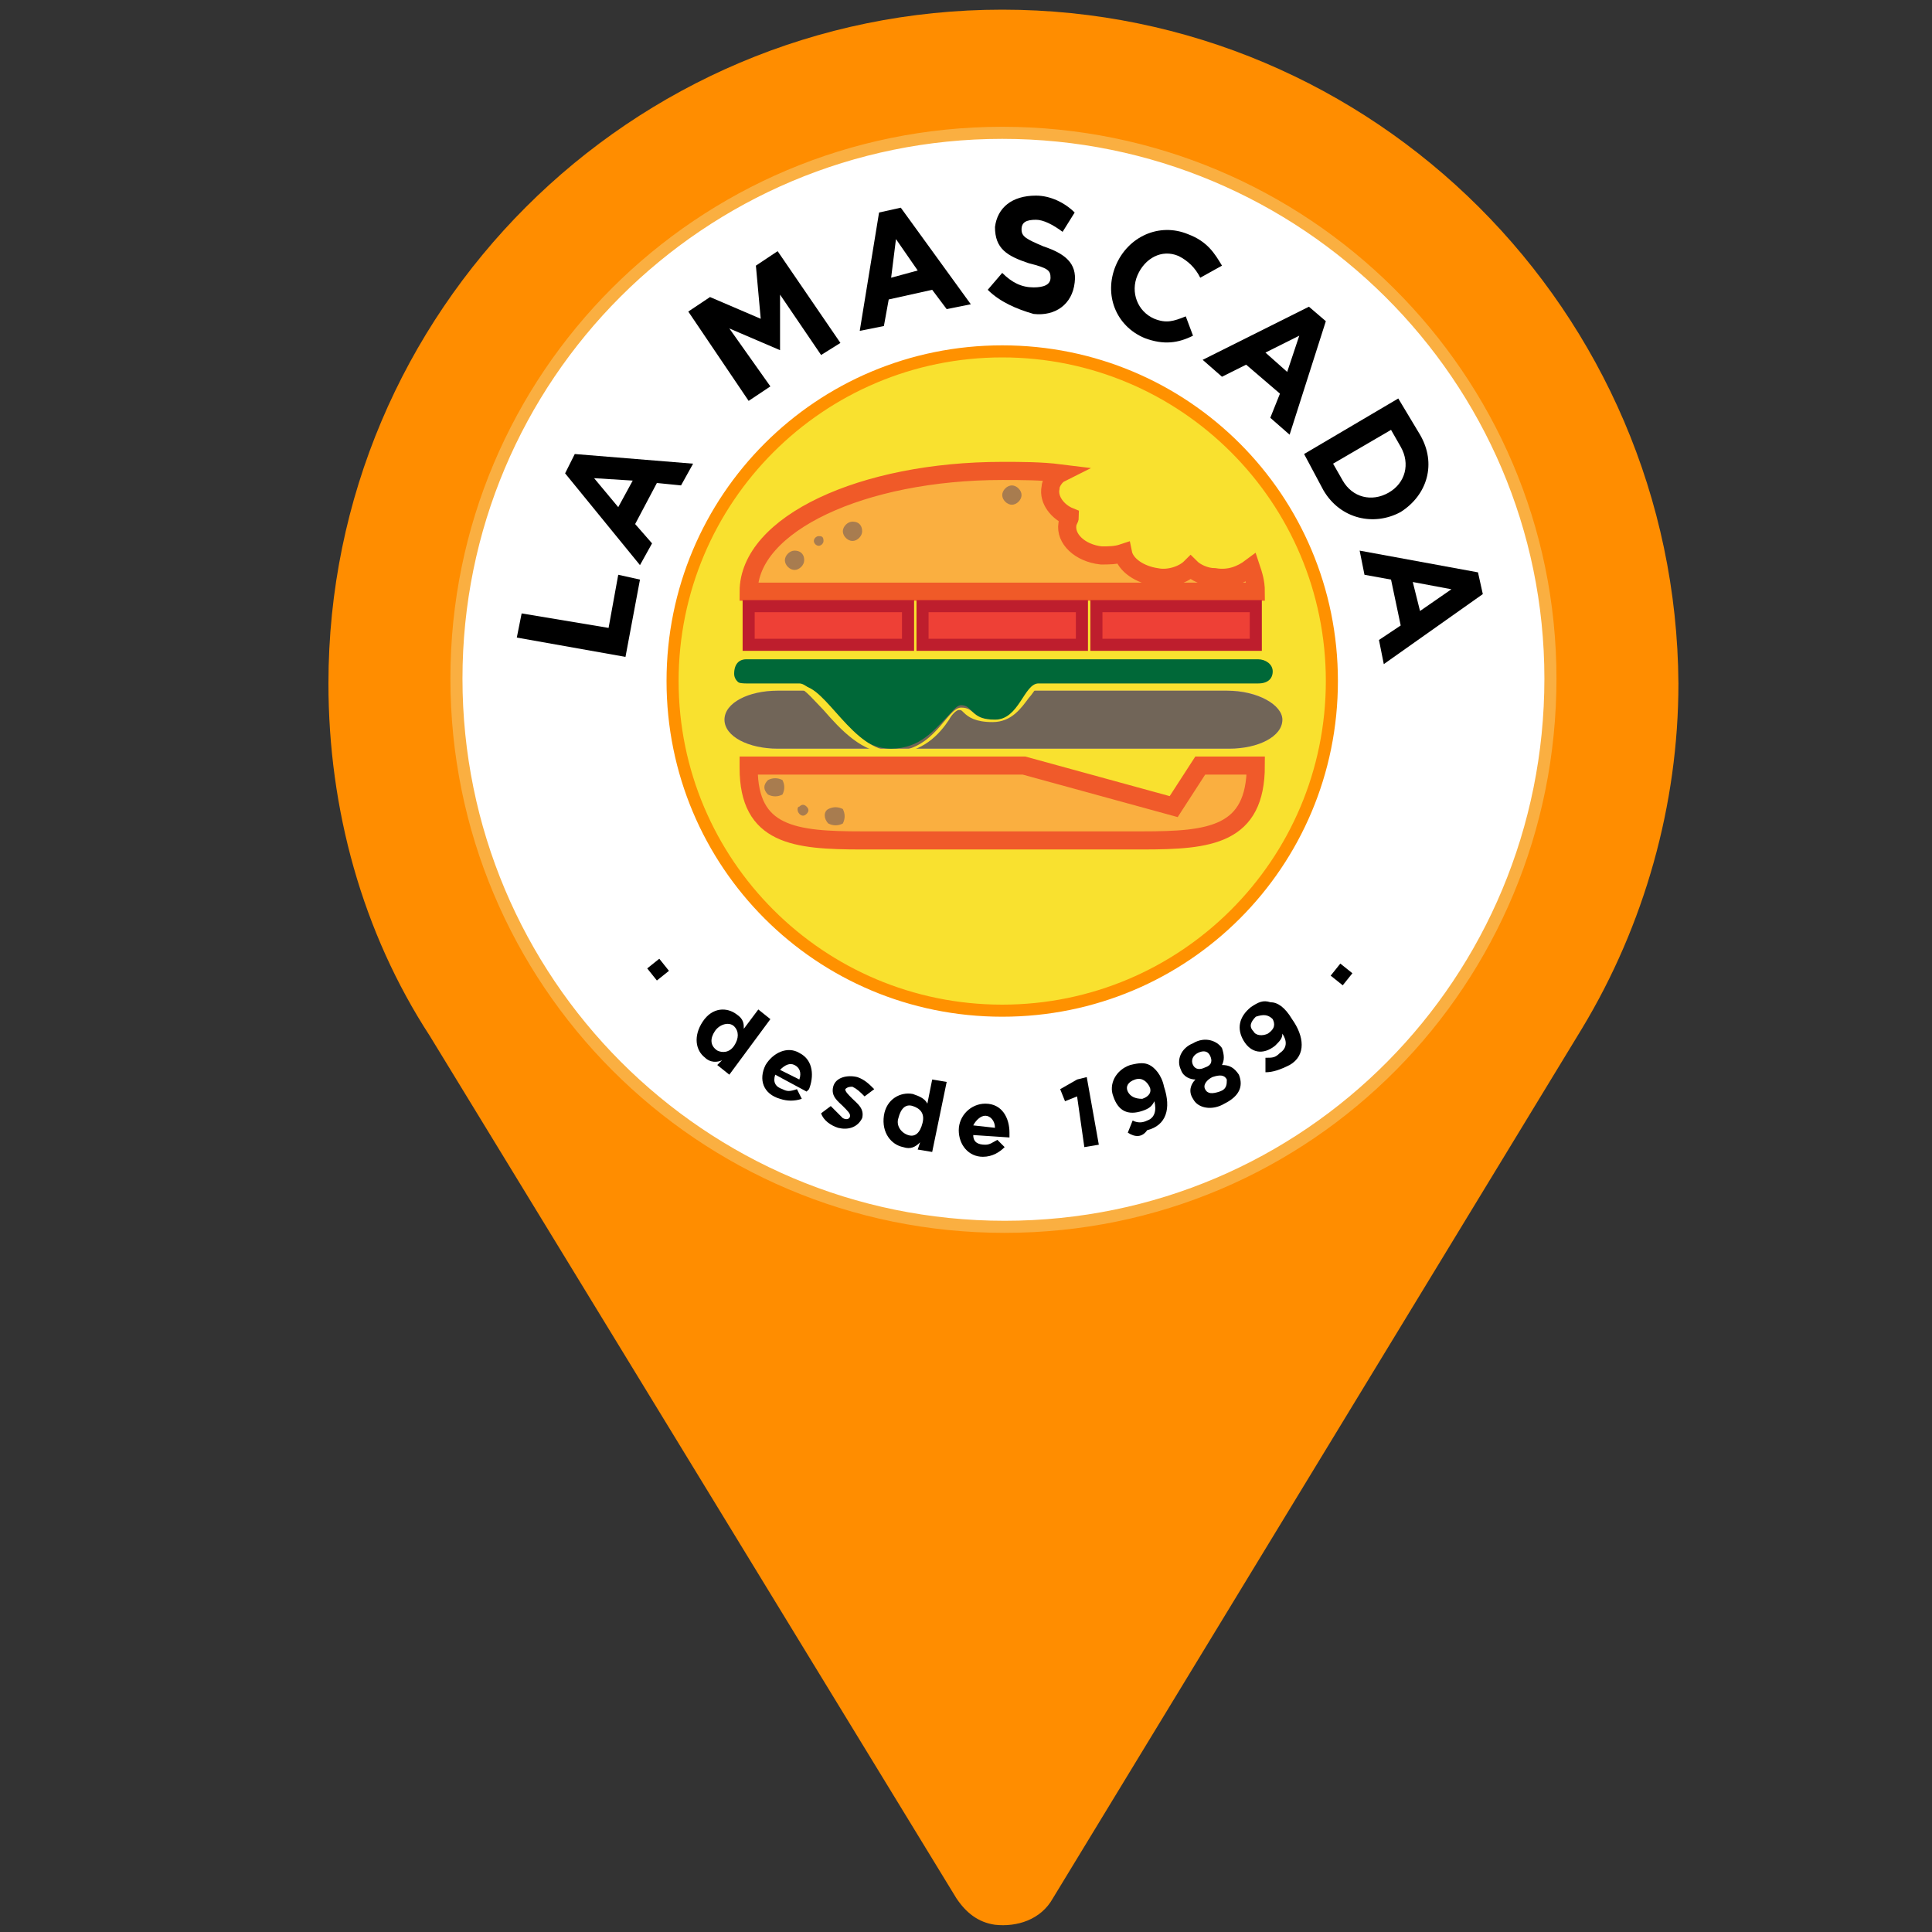 <?xml version="1.0" encoding="utf-8"?>
<!-- Generator: Adobe Illustrator 24.0.3, SVG Export Plug-In . SVG Version: 6.00 Build 0)  -->
<svg version="1.1" id="Layer_1" xmlns="http://www.w3.org/2000/svg" xmlns:xlink="http://www.w3.org/1999/xlink" x="0px" y="0px"
	 viewBox="0 0 80 80" style="enable-background:new 0 0 80 80;" xml:space="preserve">
<rect x="0" y="0" width="80" height="80" fill="#333333" stroke="none"/>
<style type="text/css">
	.st0{fill:#FF8D00;}
	.st1{fill:#FFFFFF;stroke:#FAAF41;stroke-width:0.5;stroke-miterlimit:10;}
	.st2{fill:#F9E12F;}
	.st3{fill:#FF9100;}
	.st4{fill:#D8B59A;}
	.st5{fill:#716558;}
	.st6{fill:#FAAF40;stroke:#F05A2A;stroke-width:0.75;stroke-miterlimit:10;}
	.st7{fill:#009345;}
	.st8{fill:#006838;}
	.st9{fill:#FAAF40;stroke:#F05A28;stroke-width:0.75;stroke-miterlimit:10;}
	.st10{fill:#A87C4F;}
	.st11{fill:#EE4036;stroke:#BE1E2D;stroke-width:0.5;stroke-miterlimit:10;}
</style>
<path class="st0" d="M41.5,0.4c-15.4,0-27.9,12.5-27.9,27.9c0,5.2,1.4,10.3,4.2,14.6l21.8,35.7c0.4,0.6,0.9,1,1.6,1.1
	c0.9,0.1,1.9-0.2,2.4-1.1l21.9-36c2.6-4.3,4-9.3,4-14.3C69.4,12.9,56.9,0.4,41.5,0.4z M41.5,42.2c-7.8,0-13.9-6.3-13.9-13.9
	c0-7.7,6.3-13.9,13.9-13.9s13.9,6.3,13.9,13.9C55.4,35.8,49.4,42.2,41.5,42.2z"/>
<g>
	<path class="st1" d="M64.2,28.1C64.2,15.6,54,5.5,41.5,5.5S18.9,15.6,18.9,28.1c0,12.5,10.1,22.7,22.7,22.7S64.2,40.6,64.2,28.1z"
		/>
	<g>
		<g>
			<path d="M21.4,26.4l0.2-1l3.6,0.6l0.4-2.2l0.9,0.2l-0.6,3.2L21.4,26.4z"/>
			<path d="M23.4,19.6l0.4-0.8l4.9,0.4l-0.5,0.9L27.2,20l-0.9,1.7l0.7,0.8l-0.5,0.9L23.4,19.6z M26.2,19.9l-1.6-0.1l1,1.2L26.2,19.9
				z"/>
			<path d="M28.5,12.9l0.9-0.6l2.1,0.9L31.3,11l0.9-0.6l2.6,3.8l-0.8,0.5l-1.7-2.5l0,2.3l0,0l-2.1-0.9l1.7,2.4L31,16.6L28.5,12.9z"
				/>
			<path d="M36.4,8.8l0.9-0.2l2.9,4l-1,0.2L38.6,12l-1.8,0.4l-0.2,1.1l-1,0.2L36.4,8.8z M38,11.2l-0.9-1.3l-0.2,1.6L38,11.2z"/>
			<path d="M40.9,12l0.6-0.7c0.4,0.4,0.8,0.6,1.3,0.6c0.4,0,0.7-0.1,0.7-0.4l0,0c0-0.3-0.1-0.4-0.9-0.6c-0.9-0.3-1.4-0.6-1.4-1.5
				l0,0c0.1-0.8,0.7-1.3,1.7-1.3c0.6,0,1.2,0.3,1.6,0.7L44,9.6c-0.4-0.3-0.8-0.5-1.1-0.5c-0.4,0-0.6,0.1-0.6,0.4l0,0
				c0,0.3,0.2,0.4,0.9,0.7c0.9,0.3,1.4,0.7,1.3,1.5l0,0c-0.1,0.9-0.8,1.4-1.7,1.3C42.1,12.8,41.4,12.5,40.9,12z"/>
			<path d="M46.2,11L46.2,11c0.5-1.2,1.8-1.8,3-1.3c0.8,0.3,1.1,0.8,1.4,1.3l-0.9,0.5c-0.2-0.4-0.5-0.7-0.9-0.9
				c-0.7-0.3-1.4,0.1-1.7,0.8l0,0c-0.3,0.7,0,1.5,0.7,1.8c0.5,0.2,0.8,0.1,1.3-0.1l0.3,0.8c-0.6,0.3-1.2,0.4-2,0.1
				C46.2,13.5,45.7,12.2,46.2,11z"/>
			<path d="M54.2,12.7l0.7,0.6L53.4,18l-0.8-0.7l0.4-1l-1.4-1.2l-1,0.5l-0.8-0.7L54.2,12.7z M53.3,15.4l0.5-1.5l-1.4,0.7L53.3,15.4z
				"/>
			<path d="M57.9,16.5l0.9,1.5c0.7,1.2,0.3,2.5-0.8,3.2l0,0c-1.1,0.6-2.5,0.3-3.2-0.9L54,18.8L57.9,16.5z M55.6,19.9
				c0.4,0.7,1.2,0.9,1.9,0.5l0,0c0.7-0.4,0.9-1.2,0.5-1.9l-0.4-0.7l-2.4,1.4L55.6,19.9z"/>
			<path d="M61.2,23.7l0.2,0.9l-4.1,2.9l-0.2-1l0.9-0.6L57.6,24l-1.1-0.2l-0.2-1L61.2,23.7z M58.8,25.3l1.3-0.9l-1.6-0.3L58.8,25.3z
				"/>
		</g>
	</g>
	<g>
		<g>
			<path d="M27.3,39.7l0.4,0.5l-0.5,0.4l-0.4-0.5L27.3,39.7z"/>
			<path d="M29.1,42.3L29.1,42.3c0.4-0.6,1-0.6,1.4-0.3c0.3,0.2,0.3,0.4,0.3,0.6l0.6-0.8l0.5,0.4l-1.7,2.3l-0.5-0.4l0.2-0.2
				c-0.2,0.1-0.5,0.1-0.7-0.1C28.8,43.5,28.7,42.9,29.1,42.3z M30.4,43.3L30.4,43.3c0.2-0.3,0.2-0.6,0-0.8c-0.2-0.2-0.6-0.1-0.8,0.2
				l0,0c-0.2,0.3-0.2,0.6,0.1,0.8C29.9,43.6,30.2,43.6,30.4,43.3z"/>
			<path d="M31.7,44.1L31.7,44.1c0.3-0.5,0.9-0.8,1.4-0.5c0.6,0.3,0.6,1,0.4,1.5c0,0-0.1,0.1-0.1,0.1l-1.3-0.7
				c-0.1,0.3,0,0.5,0.3,0.6c0.2,0.1,0.3,0.1,0.6,0l0.2,0.4c-0.3,0.1-0.6,0.1-0.9,0C31.6,45.3,31.4,44.7,31.7,44.1z M33.1,44.7
				c0.1-0.3,0-0.5-0.2-0.6c-0.2-0.1-0.4,0-0.6,0.2L33.1,44.7z"/>
			<path d="M34,46.1l0.4-0.3c0.2,0.2,0.4,0.4,0.5,0.5c0.2,0.1,0.3,0,0.3-0.1l0,0c0-0.1-0.1-0.2-0.3-0.4c-0.2-0.2-0.5-0.4-0.4-0.8
				l0,0c0.1-0.4,0.6-0.5,1-0.4c0.3,0.1,0.5,0.3,0.7,0.5l-0.4,0.3c-0.2-0.2-0.3-0.3-0.5-0.4c-0.1,0-0.2,0-0.3,0.1l0,0
				c0,0.1,0.1,0.2,0.3,0.4c0.2,0.2,0.5,0.4,0.4,0.8l0,0c-0.2,0.4-0.6,0.5-1,0.4C34.4,46.6,34.1,46.4,34,46.1z"/>
			<path d="M36.6,46.2L36.6,46.2c0.1-0.7,0.7-1,1.2-0.9c0.3,0.1,0.5,0.2,0.6,0.4l0.2-1l0.6,0.1l-0.6,2.9L38,47.6l0.1-0.3
				c-0.2,0.2-0.4,0.3-0.7,0.2C36.9,47.4,36.5,46.9,36.6,46.2z M38.2,46.5L38.2,46.5c0.1-0.4-0.1-0.6-0.4-0.7
				c-0.3-0.1-0.5,0.1-0.6,0.5l0,0c-0.1,0.3,0.1,0.6,0.4,0.7C37.9,47.1,38.1,46.9,38.2,46.5z"/>
			<path d="M39.7,46.8L39.7,46.8c0-0.6,0.5-1.1,1.1-1.1c0.7,0,1,0.6,1,1.2c0,0,0,0.1,0,0.2L40.3,47c0,0.3,0.2,0.4,0.5,0.4
				c0.2,0,0.3-0.1,0.5-0.2l0.3,0.3c-0.2,0.2-0.5,0.4-0.9,0.4C40.1,47.9,39.7,47.4,39.7,46.8z M41.2,46.7c0-0.3-0.2-0.5-0.4-0.5
				c-0.2,0-0.4,0.2-0.5,0.4L41.2,46.7z"/>
			<path d="M44.6,45.4l-0.5,0.2l-0.2-0.5l0.7-0.4l0.4-0.1l0.5,2.8l-0.6,0.1L44.6,45.4z"/>
			<path d="M46.7,46.9l0.2-0.5c0.2,0.1,0.4,0.1,0.6,0c0.3-0.1,0.4-0.4,0.3-0.8c-0.1,0.2-0.2,0.3-0.5,0.4c-0.6,0.2-1,0-1.2-0.6l0,0
				c-0.2-0.5,0.1-1.1,0.7-1.3c0.4-0.1,0.6-0.1,0.8,0c0.2,0.1,0.5,0.4,0.6,0.9l0,0c0.3,0.9,0.1,1.6-0.7,1.8
				C47.3,47.1,47,47.1,46.7,46.9z M47.6,45L47.6,45c-0.1-0.2-0.3-0.4-0.6-0.3c-0.3,0.1-0.4,0.3-0.3,0.5l0,0c0.1,0.2,0.3,0.3,0.6,0.3
				C47.6,45.4,47.7,45.2,47.6,45z"/>
			<path d="M49.4,45.5L49.4,45.5c-0.2-0.3-0.1-0.6,0.1-0.8c-0.2,0-0.5-0.1-0.6-0.4l0,0c-0.2-0.4,0-0.9,0.5-1.1
				c0.5-0.3,1-0.1,1.2,0.2l0,0c0.1,0.3,0.1,0.5,0,0.7c0.3,0,0.5,0.1,0.7,0.4l0,0c0.2,0.5,0,0.9-0.6,1.2C50.2,46,49.6,45.9,49.4,45.5
				z M50.1,43.7L50.1,43.7c-0.1-0.2-0.3-0.2-0.5-0.1c-0.2,0.1-0.3,0.3-0.2,0.5l0,0c0.1,0.2,0.3,0.2,0.5,0.1
				C50.2,44.1,50.2,43.9,50.1,43.7z M50.8,44.7L50.8,44.7c-0.1-0.2-0.3-0.2-0.6-0.1c-0.2,0.1-0.4,0.3-0.3,0.5l0,0
				c0.1,0.2,0.3,0.2,0.6,0.1C50.8,45.1,50.8,44.9,50.8,44.7z"/>
			<path d="M52.4,44.4l0-0.6c0.3,0,0.4,0,0.6-0.2c0.3-0.2,0.3-0.5,0.1-0.8c0,0.2-0.1,0.3-0.3,0.5c-0.5,0.4-1,0.3-1.3-0.2l0,0
				c-0.3-0.5-0.2-1,0.3-1.4c0.3-0.2,0.5-0.3,0.8-0.2c0.3,0,0.6,0.2,0.9,0.7l0,0c0.5,0.7,0.6,1.5-0.1,1.9
				C53,44.3,52.7,44.4,52.4,44.4z M52.7,42.2L52.7,42.2C52.5,42,52.3,42,52,42.1c-0.2,0.2-0.3,0.4-0.1,0.6l0,0
				c0.1,0.2,0.4,0.2,0.6,0.1C52.8,42.6,52.8,42.4,52.7,42.2z"/>
			<path d="M55.1,40.4l0.4-0.5l0.5,0.4l-0.4,0.5L55.1,40.4z"/>
		</g>
	</g>
	<g>
		<path class="st2" d="M41.5,41.7c-7.5,0-13.6-6.1-13.6-13.6c0-7.5,6.1-13.6,13.6-13.6c7.5,0,13.6,6.1,13.6,13.6
			C55.1,35.6,49,41.7,41.5,41.7z"/>
		<g>
			<path class="st3" d="M41.5,14.8c7.4,0,13.4,6,13.4,13.4c0,7.4-6,13.4-13.4,13.4c-7.4,0-13.4-6-13.4-13.4
				C28.1,20.8,34.1,14.8,41.5,14.8 M41.5,14.3c-7.7,0-13.9,6.2-13.9,13.9c0,7.7,6.2,13.9,13.9,13.9s13.9-6.2,13.9-13.9
				C55.4,20.5,49.2,14.3,41.5,14.3L41.5,14.3z"/>
		</g>
	</g>
	<g>
		<g>
			<path class="st4" d="M53.1,29.8c0,0.7-1,1.2-2.2,1.2H32.2c-1.2,0-2.2-0.5-2.2-1.2l0,0c0-0.7,1-1.2,2.2-1.2h18.7
				C52.1,28.6,53.1,29.2,53.1,29.8L53.1,29.8z"/>
			<path class="st5" d="M50.8,28.6H32.2c-1.2,0-2.2,0.5-2.2,1.2c0,0.7,1,1.2,2.2,1.2h18.7c1.2,0,2.2-0.5,2.2-1.2
				C53.1,29.2,52.1,28.6,50.8,28.6L50.8,28.6z"/>
		</g>
		<path class="st6" d="M52,31.7L52,31.7c0,2.9-1.9,3.1-4.7,3.1H35.7c-2.8,0-4.7-0.2-4.7-3v-0.1h11.4l6.2,1.7l1.1-1.7H52z"/>
		<g>
			<g>
				<path class="st7" d="M36.9,30.2c-0.6,0-1.2-0.7-1.8-1.4c-0.2-0.2-0.4-0.5-0.6-0.6h7.3c-0.1,0.1-0.1,0.2-0.2,0.3
					c-0.2,0.3-0.4,0.5-0.5,0.5c-0.2,0-0.3,0-0.4-0.1c-0.2-0.2-0.5-0.4-1.1-0.4c-0.6,0-1,0.5-1.3,0.9C38,29.8,37.6,30.2,36.9,30.2z"
					/>
				<path class="st8" d="M37.1,29.1c-0.1,0-0.1,0-0.2,0c0,0-0.1,0-0.1,0H37.1 M52.1,27.1H30.9c-0.4,0-0.8,0.3-0.8,0.6
					c0,0.4,0.3,0.6,0.8,0.6h2.2c0.3,0,0.7,0.5,1.2,1c0.7,0.8,1.5,1.7,2.6,1.7c1.2,0,1.8-0.8,2.3-1.3c0.2-0.2,0.4-0.5,0.6-0.5
					c0.2,0,0.3,0.1,0.4,0.2c0.2,0.2,0.4,0.4,1,0.4c0.7,0,1-0.5,1.3-0.9c0.2-0.3,0.3-0.5,0.5-0.5h9.1c0.4,0,0.8-0.3,0.8-0.6
					C52.9,27.4,52.5,27.1,52.1,27.1L52.1,27.1z"/>
			</g>
			<path class="st2" d="M30.9,27.3h21.2c0.3,0,0.6,0.2,0.6,0.5c0,0.3-0.2,0.5-0.6,0.5c0,0-8.5,0-9.1,0c-0.6,0-0.8,1.5-1.8,1.5
				c-1,0-0.8-0.5-1.4-0.5c-0.6,0-1.1,1.8-2.8,1.8s-2.8-2.7-3.8-2.7c-1,0-2.2,0-2.2,0c-0.3,0-0.6-0.2-0.6-0.5
				C30.4,27.5,30.6,27.3,30.9,27.3 M30.9,26.9c-0.5,0-1,0.4-1,0.8c0,0.5,0.4,0.8,1,0.8h2.2c0.2,0,0.7,0.6,1,0.9
				c0.7,0.8,1.6,1.8,2.8,1.8c1.3,0,2-0.8,2.4-1.4c0.1-0.2,0.3-0.4,0.4-0.4c0.1,0,0.1,0,0.2,0.1c0.2,0.2,0.5,0.4,1.2,0.4
				c0.8,0,1.2-0.6,1.5-1c0.1-0.1,0.3-0.4,0.3-0.4h9.1c0.5,0,1-0.4,1-0.8c0-0.5-0.4-0.8-1-0.8H30.9L30.9,26.9z"/>
		</g>
		<g>
			<path class="st5" d="M50.7,29.4c0-0.1-0.1-0.2-0.2-0.2c-0.1,0-0.2,0.1-0.2,0.2c0,0.1,0.1,0.2,0.2,0.2
				C50.6,29.5,50.7,29.5,50.7,29.4z"/>
			<path class="st5" d="M49.5,30c0-0.2-0.2-0.5-0.5-0.5c-0.2,0-0.5,0.2-0.5,0.5c0,0.2,0.2,0.5,0.5,0.5C49.3,30.4,49.5,30.2,49.5,30z
				"/>
			<path class="st5" d="M50.3,30.3c0-0.1-0.1-0.3-0.3-0.3c-0.1,0-0.3,0.1-0.3,0.3c0,0.1,0.1,0.3,0.3,0.3
				C50.2,30.5,50.3,30.4,50.3,30.3z"/>
		</g>
		<g>
			<path class="st5" d="M32.7,30.4c0,0.1,0.1,0.2,0.2,0.2c0.1,0,0.2-0.1,0.2-0.2s-0.1-0.2-0.2-0.2C32.8,30.2,32.7,30.3,32.7,30.4z"
				/>
			<path class="st5" d="M32.5,29.5c0,0.1,0.1,0.2,0.2,0.2c0.1,0,0.2-0.1,0.2-0.2s-0.1-0.2-0.2-0.2C32.6,29.3,32.5,29.4,32.5,29.5z"
				/>
			<path class="st5" d="M32.1,30c0,0.1,0.1,0.2,0.2,0.2c0.1,0,0.2-0.1,0.2-0.2c0-0.1-0.1-0.2-0.2-0.2C32.2,29.8,32.1,29.9,32.1,30z"
				/>
		</g>
		<path class="st9" d="M50.3,23.9c-0.4,0-0.8-0.2-1-0.4c-0.3,0.3-0.9,0.5-1.4,0.4c-0.7-0.1-1.3-0.5-1.4-1C46.2,23,45.9,23,45.6,23
			c-0.9-0.1-1.5-0.7-1.4-1.3c0-0.1,0.1-0.2,0.1-0.3c-0.5-0.2-0.9-0.7-0.8-1.2c0-0.2,0.2-0.5,0.4-0.6c-0.8-0.1-1.6-0.1-2.4-0.1
			c-5.8,0-10.5,2.2-10.5,5h21c0-0.4-0.1-0.7-0.2-1C51.4,23.8,50.9,24,50.3,23.9z"/>
		<path class="st10" d="M34.1,22.4c0,0.1-0.1,0.2-0.2,0.2c-0.1,0-0.2-0.1-0.2-0.2c0-0.1,0.1-0.2,0.2-0.2
			C34,22.2,34.1,22.2,34.1,22.4z"/>
		<path class="st10" d="M35.7,22c0,0.2-0.2,0.4-0.4,0.4c-0.2,0-0.4-0.2-0.4-0.4c0-0.2,0.2-0.4,0.4-0.4C35.6,21.6,35.7,21.8,35.7,22z
			"/>
		<path class="st10" d="M33.3,23.2c0,0.2-0.2,0.4-0.4,0.4c-0.2,0-0.4-0.2-0.4-0.4c0-0.2,0.2-0.4,0.4-0.4
			C33.1,22.8,33.3,22.9,33.3,23.2z"/>
		<path class="st10" d="M42.3,20.5c0,0.2-0.2,0.4-0.4,0.4c-0.2,0-0.4-0.2-0.4-0.4c0-0.2,0.2-0.4,0.4-0.4
			C42.1,20.1,42.3,20.3,42.3,20.5z"/>
		<path class="st10" d="M33.1,33.4c0.1-0.1,0.2-0.1,0.3,0c0.1,0.1,0.1,0.2,0,0.3c-0.1,0.1-0.2,0.1-0.3,0C33,33.6,33,33.4,33.1,33.4z
			"/>
		<path class="st10" d="M31.8,32.3c0.2-0.1,0.4-0.1,0.6,0c0.1,0.2,0.1,0.4,0,0.6c-0.2,0.1-0.4,0.1-0.6,0
			C31.6,32.7,31.6,32.5,31.8,32.3z"/>
		<path class="st10" d="M34.3,33.5c0.2-0.1,0.4-0.1,0.6,0c0.1,0.2,0.1,0.4,0,0.6c-0.2,0.1-0.4,0.1-0.6,0
			C34.1,33.9,34.1,33.6,34.3,33.5z"/>
		<g>
			<rect x="31" y="25.1" class="st11" width="6.6" height="1.6"/>
			<rect x="38.2" y="25.1" class="st11" width="6.6" height="1.6"/>
			<rect x="45.4" y="25.1" class="st11" width="6.6" height="1.6"/>
		</g>
	</g>
</g>
</svg>
